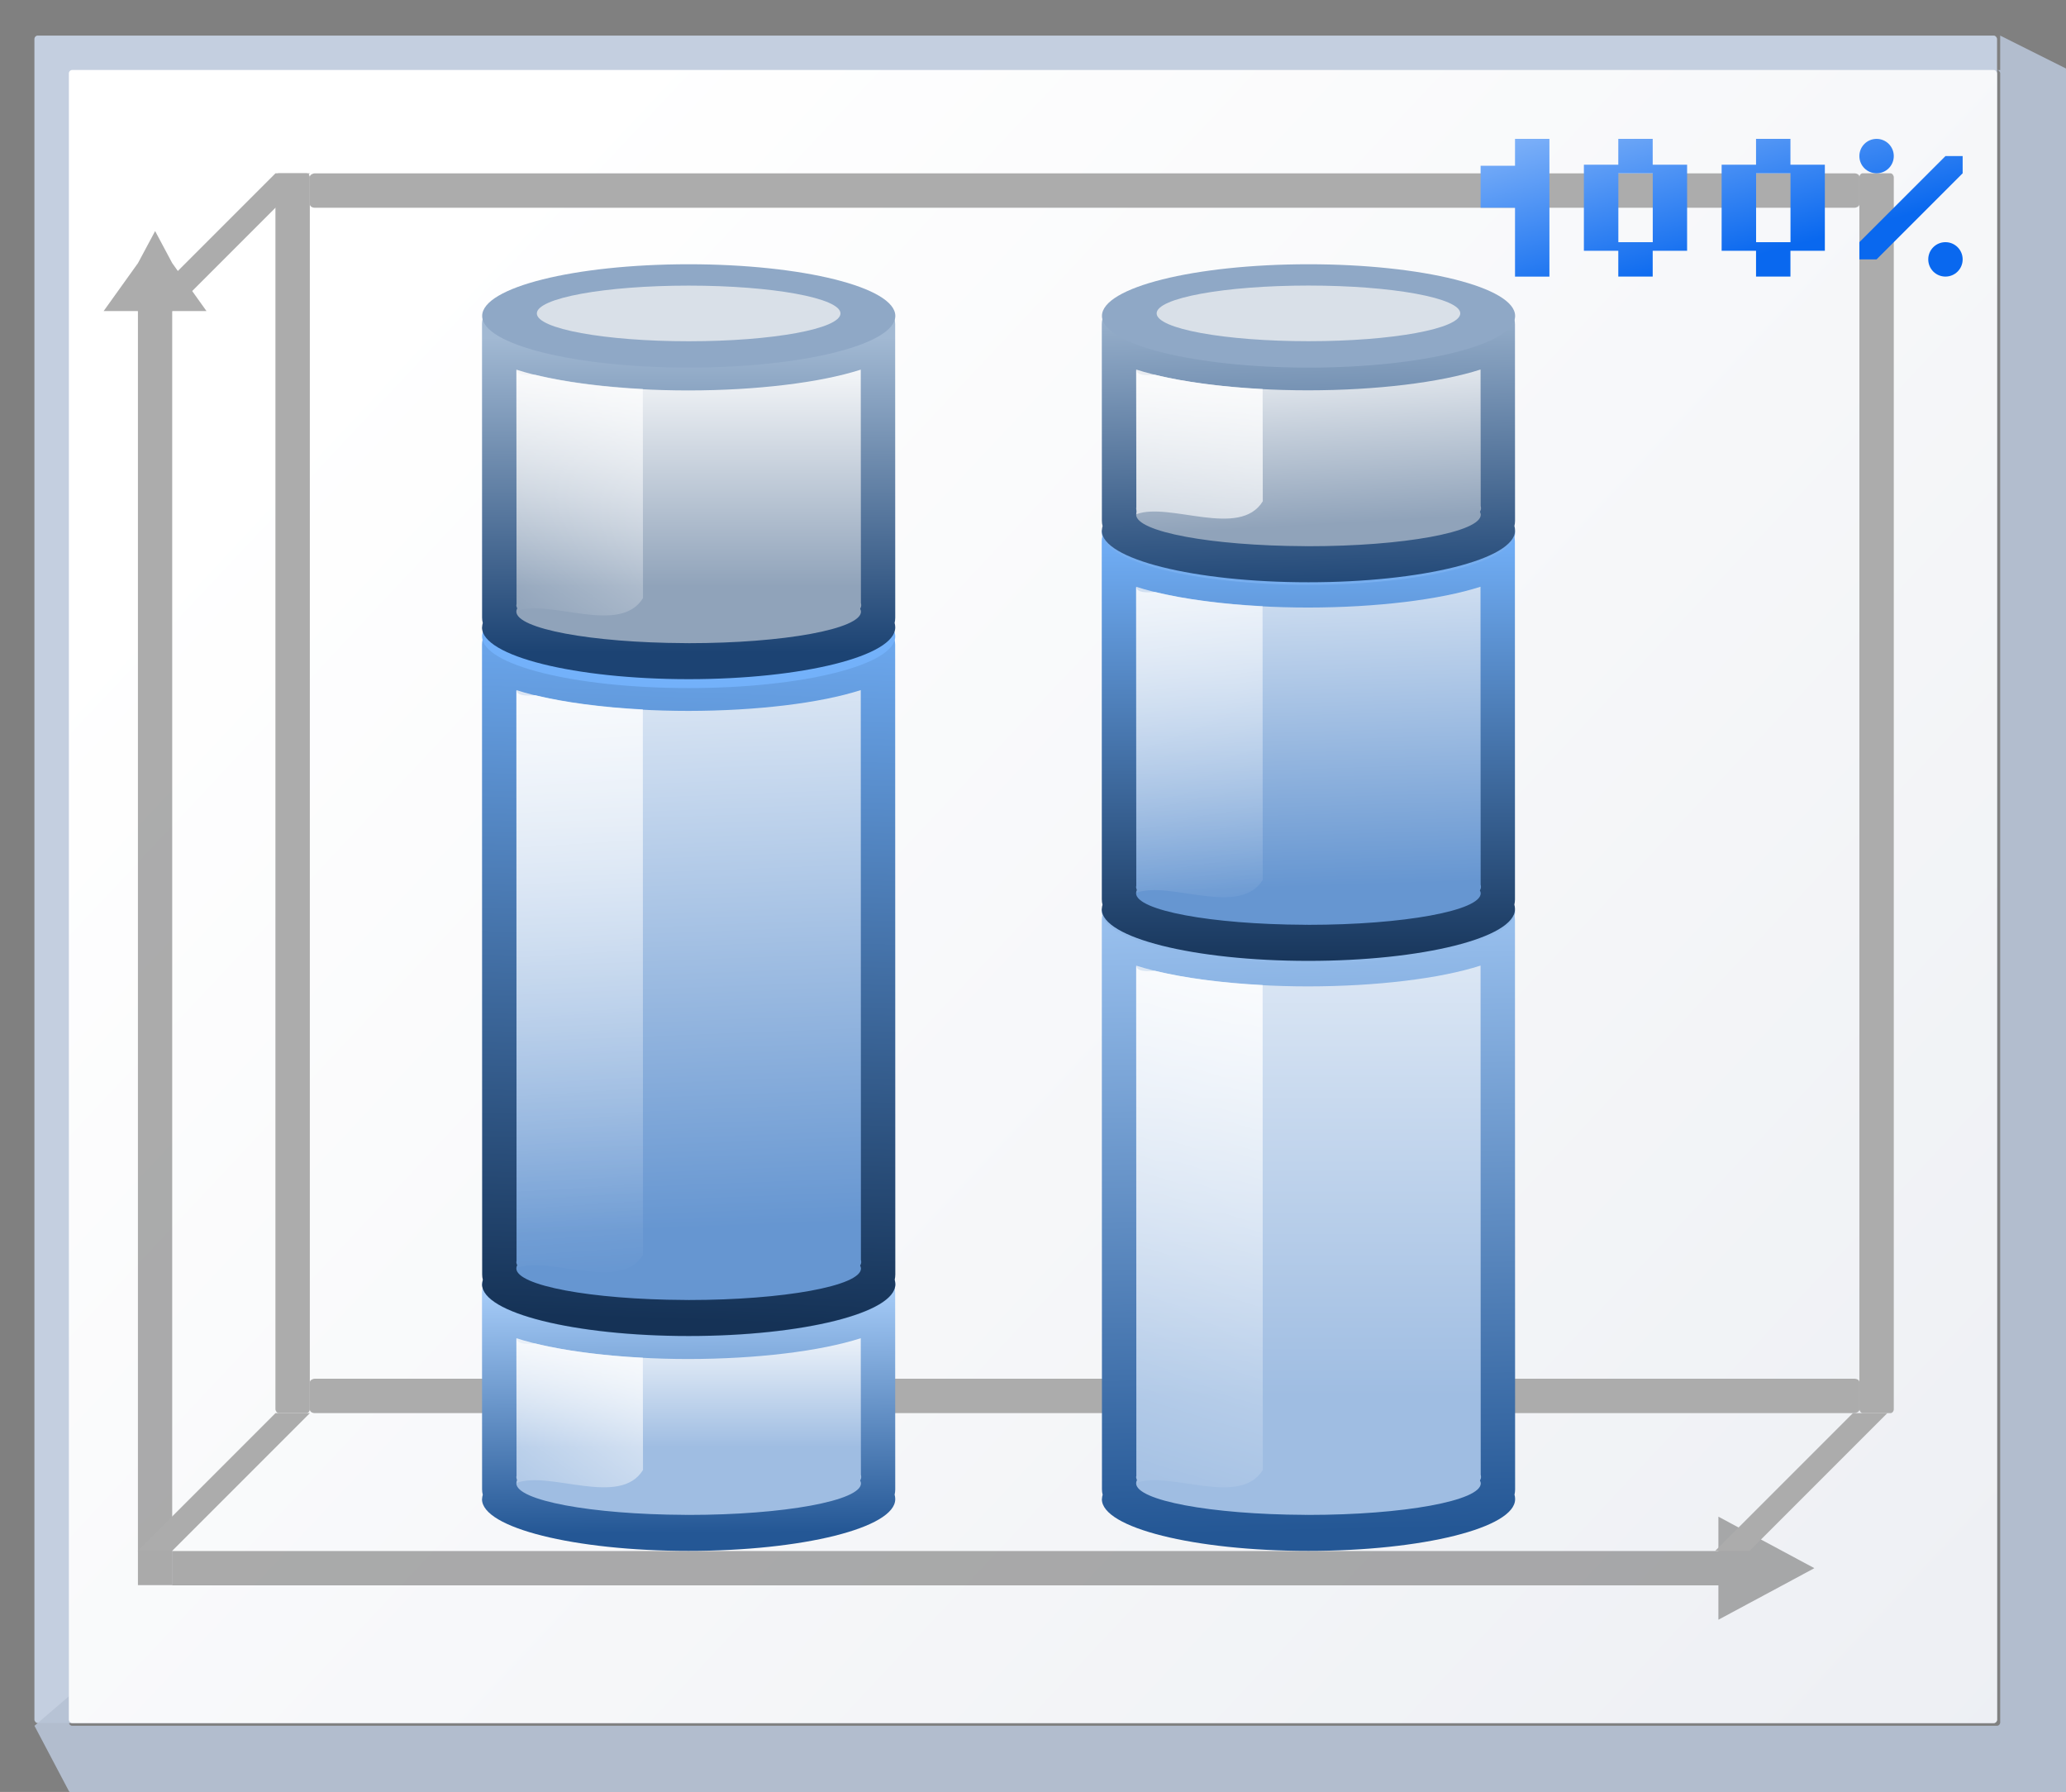 <svg height="111" viewBox="0 0 33.867 29.369" width="128" xmlns="http://www.w3.org/2000/svg" xmlns:xlink="http://www.w3.org/1999/xlink"><rect x="0" y="0" width="33.867" height="29.369" fill="#808080" stroke="none"/><linearGradient id="a" gradientUnits="userSpaceOnUse" x1="3.998" x2="47.999" y1="60" y2="60"><stop offset="0" stop-color="#1c4373"/><stop offset="1" stop-color="#a2b9d3"/></linearGradient><linearGradient id="b"><stop offset="0" stop-color="#90a3ba"/><stop offset="1" stop-color="#fff"/></linearGradient><linearGradient id="c"><stop offset="0" stop-color="#6696d1"/><stop offset="1" stop-color="#fff"/></linearGradient><linearGradient id="d" gradientUnits="userSpaceOnUse" x1="3.998" x2="47.999" y1="60" y2="60"><stop offset="0" stop-color="#153256"/><stop offset="1" stop-color="#76b5ff"/></linearGradient><linearGradient id="e" gradientUnits="userSpaceOnUse" x1="3.998" x2="47.999" y1="60" y2="60"><stop offset="0" stop-color="#245795"/><stop offset="1" stop-color="#afd4ff"/></linearGradient><linearGradient id="f"><stop offset="0" stop-color="#9fbde2"/><stop offset="1" stop-color="#fff"/></linearGradient><linearGradient id="g"><stop offset="0" stop-color="#fff"/><stop offset="1" stop-color="#fff" stop-opacity="0"/></linearGradient><linearGradient id="h" gradientUnits="userSpaceOnUse" x1="4.515" x2="40.639" y1="274.423" y2="308.289"><stop offset="0" stop-color="#fff"/><stop offset="1" stop-color="#e6e9ef"/></linearGradient><linearGradient id="i" gradientTransform="matrix(.085 0 0 .087 5.514 282.661)" gradientUnits="userSpaceOnUse" x1="35.804" x2="35.285" xlink:href="#e" y1="116.09" y2="67.125"/><linearGradient id="j" gradientUnits="userSpaceOnUse" x1="8.467" x2="8.467" xlink:href="#f" y1="291.349" y2="289.091"/><linearGradient id="k" gradientTransform="matrix(.078 0 0 .157 5.389 269.795)" gradientUnits="userSpaceOnUse" x1="28.322" x2="13.535" xlink:href="#g" y1="110.753" y2="143.286"/><linearGradient id="l" gradientTransform="matrix(.085 0 0 .087 5.514 282.661)" gradientUnits="userSpaceOnUse" x1="35.804" x2="41.664" xlink:href="#d" y1="116.09" y2="-28.202"/><linearGradient id="m" gradientUnits="userSpaceOnUse" x1="8.467" x2="7.902" xlink:href="#c" y1="291.349" y2="279.632"/><linearGradient id="n" gradientTransform="matrix(.078 0 0 .157 5.389 269.795)" gradientUnits="userSpaceOnUse" x1="10.477" x2="13.535" xlink:href="#g" y1="66.442" y2="143.286"/><linearGradient id="o" gradientTransform="matrix(.085 0 0 .087 5.514 282.661)" gradientUnits="userSpaceOnUse" x1="35.285" x2="35.285" xlink:href="#a" y1="126.472" y2="67.125"/><linearGradient id="p" gradientUnits="userSpaceOnUse" x1="8.467" x2="8.467" xlink:href="#b" y1="292.584" y2="288.633"/><linearGradient id="q" gradientTransform="matrix(.078 0 0 .157 5.389 269.795)" gradientUnits="userSpaceOnUse" x1="30.012" x2="13.535" xlink:href="#g" y1="104.838" y2="143.286"/><linearGradient id="r" gradientTransform="matrix(.085 0 0 .087 5.514 282.661)" gradientUnits="userSpaceOnUse" x1="35.804" x2="32.114" xlink:href="#e" y1="116.09" y2="-21.725"/><linearGradient id="s" gradientUnits="userSpaceOnUse" x1="7.905" x2="7.905" xlink:href="#f" y1="290.507" y2="279.176"/><linearGradient id="t" gradientTransform="matrix(.078 0 0 .157 5.389 269.795)" gradientUnits="userSpaceOnUse" x1="26.632" x2="13.535" xlink:href="#g" y1="74.839" y2="143.286"/><linearGradient id="u" gradientTransform="matrix(.085 0 0 .087 5.514 277.369)" gradientUnits="userSpaceOnUse" x1="35.804" x2="35.814" xlink:href="#d" y1="116.09" y2="29.658"/><linearGradient id="v" gradientUnits="userSpaceOnUse" x1="8.467" x2="8.186" xlink:href="#c" y1="286.057" y2="278.935"/><linearGradient id="w" gradientTransform="matrix(.078 0 0 .157 5.389 264.504)" gradientUnits="userSpaceOnUse" x1="8.884" x2="13.535" xlink:href="#g" y1="91.74" y2="143.286"/><linearGradient id="x" gradientTransform="matrix(.085 0 0 .087 5.514 282.661)" gradientUnits="userSpaceOnUse" x1="40.033" x2="38.457" xlink:href="#a" y1="62.031" y2="3.432"/><linearGradient id="y" gradientUnits="userSpaceOnUse" x1="8.373" x2="8.139" xlink:href="#b" y1="286.906" y2="283.619"/><linearGradient id="z" gradientTransform="matrix(.078 0 0 .157 5.389 269.795)" gradientUnits="userSpaceOnUse" x1="24.941" x2="13.535" xlink:href="#g" y1="79.064" y2="143.286"/><linearGradient id="A" gradientUnits="userSpaceOnUse" x1="27.186" x2="26.128" y1="272.25" y2="268.3"><stop offset="0" stop-color="#0968ef"/><stop offset="1" stop-color="#aecffc"/></linearGradient><g transform="translate(0 -267.631)"><rect fill="#c4cfe0" height="27.657" rx=".055" ry=".058" width="32.173" x=".564" y="268.214"/><path d="m123.73 2.201v2.135c-.067 0-.135-0-.201 0 .112.003.201.096.201.213v101.971c0 .118-.091.213-.205.213h-119.053c-.114 0-.207-.095-.207-.213v-1.613l-2.133 1.828 2.133 4.043.215.223h123.305l.213-.223v-106.221l-.213-.221h.213z" fill="#b6c2d4" fill-opacity=".917" transform="matrix(.265 0 0 .265 0 267.631)"/><rect fill="url(#h)" height="27.093" rx=".055" ry=".057" width="31.608" x="1.129" y="268.778"/><path d="m2.543 271.418-.281.525-.563.786h.562l0 20.881h.562l-0-20.881h.562l-.562-.786z" fill="#797979" opacity=".614"/><path d="m29.742 293.332-.524.282-1.049.563v-.563h-25.347v-.563h25.347v-.563l1.049.563z" fill="#797979" opacity=".614"/><g fill="#acacac"><rect height="25.4" rx=".055" ry=".082" transform="rotate(-90)" width=".564" x="-290.791" y="5.08"/><path d="m28.68 293.049 2.258-2.258h-.564l-2.258 2.258z" fill-rule="evenodd"/><path d="m2.822 272.729 2.258-2.258h-.564l-2.258 2.258z" fill-rule="evenodd"/><path d="m2.822 293.049 2.258-2.258h-.564l-2.258 2.258z" fill-rule="evenodd"/><rect height="20.32" rx=".055" ry=".066" width=".564" x="4.515" y="270.471"/><rect height="25.4" rx=".055" ry=".082" transform="rotate(-90)" width=".564" x="-271.036" y="5.08"/><rect height="20.32" rx=".055" ry=".066" width=".564" x="30.48" y="270.471"/></g><g transform="matrix(1.25 0 0 1 -.706 .007)"><path d="m7.291 288.394c-.225 0-.405.186-.405.417l.001 3.223c0.0.03.003.059.009.087-.005.022-.008.044-.009.067 0.0.001 0.0.001 0.0.002-0.0.002-.001.003-.001.005-.001.468 1.213.847 2.709.847 1.497 0 2.71-.379 2.71-.847-0-.001-0-.003-0-.004 0-.001 0-.001 0-.002-0-.023-.003-.046-.008-.069.005-.027.008-.056.008-.085l-.001-3.223c-0-.231-.181-.417-.405-.417z" fill="url(#i)"/><path d="m7.337 289.555.002 2.255c-.001.007-.002.013-.003.02 0.0.018.006.035.012.052-.008.017-.012.035-.012.052.001.281.98.51 2.207.517.006 0.0.012.001.018.001.003 0 .006-0.0.009-.001.009 0.0.017 0.0.026.001 1.248 0 2.26-.232 2.26-.517-.001-.015-.004-.031-.011-.046.008-.019.014-.038.014-.057-0-.013-.001-.026-.004-.039l-.002-2.237c-.532.214-1.368.34-2.258.341-.89-0-1.727-.127-2.259-.341z" fill="url(#j)"/><path d="m7.337 289.573.002 2.355c.435-.206 1.354.404 1.658-.212l-.002-1.84c-.536-.035-1.026-.116-1.411-.233-.137.014-.225.004-.243-.068z" fill="url(#k)"/><path d="m12.306 288.677c-0.0.468-1.213.847-2.709.847-1.496 0-2.709-.379-2.709-.847 0-.468 1.213-.847 2.709-.847 1.496 0 2.709.379 2.709.847z" fill="#80aadb"/><path d="m11.587 288.636c-0.0.252-.891.456-1.991.456-1.099 0-1.991-.204-1.991-.456 0-.252.891-.456 1.991-.456 1.099 0 1.991.204 1.991.456z" fill="#d9e0e8"/></g><g transform="matrix(1.25 0 0 1 -.706 -3.516)"><path d="m7.291 281.294c-.225 0-.405.186-.405.417l.002 10.324c0.0.03.003.059.009.087-.005.022-.008.044-.009.067 0.0.001 0.0.001 0.0.002-0.0.002-.001.003-.001.005-.001.468 1.213.847 2.709.847 1.497 0 2.71-.379 2.71-.847-0-.001-0-.003-0-.004 0-.001 0-.001 0-.002-0-.023-.003-.046-.008-.069.005-.027.008-.056.008-.085l-.002-10.324c-0-.231-.181-.417-.405-.417z" fill="url(#l)"/><path d="m7.337 282.455.002 9.356c-.001.007-.002.013-.003.02 0.0.018.006.035.012.052-.008.017-.012.035-.012.052.001.281.98.51 2.207.517.006 0.0.012.001.018.001.003 0 .006-0.0.009-.001.009 0.0.017 0.0.026.001 1.248 0 2.26-.232 2.26-.517-.001-.015-.004-.031-.011-.046.008-.019.014-.038.014-.057-0-.013-.001-.026-.004-.039l-.002-9.337c-.532.214-1.368.34-2.258.341-.89-0-1.727-.127-2.259-.341z" fill="url(#m)"/><path d="m7.337 282.472.002 9.455c.435-.206 1.354.404 1.658-.212l-.002-8.941c-.536-.035-1.026-.116-1.411-.233-.137.014-.225.004-.243-.068z" fill="url(#n)"/><path d="m12.305 281.577c-0.0.468-1.213.847-2.709.847-1.496 0-2.709-.379-2.709-.847 0-.468 1.213-.847 2.709-.847 1.496 0 2.709.379 2.709.847z" fill="#73b1fa"/><path d="m11.586 281.536c-0.0.252-.891.456-1.991.456-1.099 0-1.991-.204-1.991-.456 0-.252.891-.456 1.991-.456 1.099 0 1.991.204 1.991.456z" fill="#d9e0e8"/></g><g transform="matrix(1.25 0 0 1 -.706 -15.339)"><path d="m7.291 287.865c-.225 0-.405.186-.405.417l.001 4.811c0.0.03.003.059.009.087-.005.022-.008.044-.009.067 0.0.001 0.0.001 0.0.002-0.0.002-.001.003-.001.005-.001.468 1.213.847 2.709.847 1.497 0 2.71-.379 2.71-.847-0-.001-0-.003-0-.004 0-.001 0-.001 0-.002-0-.023-.003-.046-.008-.069.005-.027.008-.056.008-.085l-.001-4.811c-0-.231-.181-.417-.405-.417z" fill="url(#o)"/><path d="m7.337 289.026.002 3.843c-.001.007-.002.013-.003.02 0.0.018.006.035.012.052-.008.017-.012.035-.012.052.001.281.98.51 2.207.517.006 0.0.012.001.018.001.003 0 .006-0.0.009-.001.009 0.0.017 0.0.026.001 1.248 0 2.26-.232 2.26-.517-.001-.015-.004-.031-.011-.046.008-.019.014-.038.014-.057-0-.013-.001-.026-.004-.039l-.002-3.824c-.532.214-1.368.34-2.258.341-.89-0-1.727-.127-2.259-.341z" fill="url(#p)"/><path d="m12.306 288.148c-0.0.468-1.213.847-2.709.847-1.496 0-2.709-.379-2.709-.847 0-.468 1.213-.847 2.709-.847 1.496 0 2.709.379 2.709.847z" fill="#8fa8c6"/><path d="m11.587 288.107c-0.0.252-.891.456-1.991.456-1.099 0-1.991-.204-1.991-.456 0-.252.891-.456 1.991-.456 1.099 0 1.991.204 1.991.456z" fill="#d9e0e8"/><path d="m7.337 289.043.002 3.942c.435-.206 1.354.404 1.658-.212l-.002-3.428c-.536-.035-1.026-.116-1.411-.233-.137.014-.225.004-.243-.068z" fill="url(#q)"/></g><g transform="matrix(1.25 0 0 1 9.454 .007)"><path d="m7.291 282.286c-.225 0-.405.186-.405.417l.002 9.331c0.0.03.003.059.009.087-.005.022-.008.044-.009.067 0.0.001 0.0.001 0.0.002-0.0.002-.001.003-.001.005-.001.468 1.213.847 2.709.847 1.497 0 2.71-.379 2.71-.847-0-.001-0-.003-0-.004 0-.001 0-.001 0-.002-0-.023-.003-.046-.008-.069.005-.027.008-.056.008-.085l-.002-9.331c-0-.231-.181-.417-.405-.417z" fill="url(#r)"/><path d="m7.337 283.447.002 8.363c-.001.007-.002.013-.003.02 0.0.018.006.035.012.052-.008.017-.012.035-.012.052.001.281.98.51 2.207.517.006 0.0.012.001.018.001.003 0 .006-0.0.009-.001.009 0.0.017 0.0.026.001 1.248 0 2.26-.232 2.26-.517-.001-.015-.004-.031-.011-.046.008-.019.014-.038.014-.057-0-.013-.001-.026-.004-.039l-.002-8.344c-.532.214-1.368.34-2.258.341-.89-0-1.727-.127-2.259-.341z" fill="url(#s)"/><path d="m7.337 283.465.002 8.463c.435-.206 1.354.404 1.658-.212l-.002-7.948c-.536-.035-1.026-.116-1.411-.233-.137.014-.225.004-.243-.068z" fill="url(#t)"/><path d="m12.305 282.57c-0.0.468-1.213.847-2.709.847-1.496 0-2.709-.379-2.709-.847 0-.468 1.213-.847 2.709-.847 1.496 0 2.709.379 2.709.847z" fill="#92bae9"/><path d="m11.586 282.528c-0.0.252-.891.456-1.991.456-1.099 0-1.991-.204-1.991-.456 0-.252.891-.456 1.991-.456 1.099 0 1.991.204 1.991.456z" fill="#d9e0e8"/></g><g transform="matrix(1.25 0 0 1 9.453 -3.843)"><path d="m7.291 279.928c-.225 0-.405.186-.405.417l.001 5.869c0.0.03.003.059.009.087-.005.022-.008.044-.009.067 0.0.001 0.0.001 0.0.002-0.0.002-.001.003-.001.005-.001.468 1.213.847 2.709.847 1.497 0 2.71-.379 2.71-.847-0-.001-0-.003-0-.004 0-.001 0-.001 0-.002-0-.023-.003-.046-.008-.069.005-.027.008-.056.008-.085l-.001-5.869c-0-.231-.181-.417-.405-.417z" fill="url(#u)"/><path d="m7.337 281.088.002 4.901c-.001.007-.002.013-.003.02 0.0.018.006.035.012.052-.008.017-.012.035-.012.052.001.281.98.51 2.207.517.006 0.0.012.001.018.001.003 0 .006-0.0.009-.001.009 0.0.017 0.0.026.001 1.248 0 2.26-.232 2.26-.517-.001-.015-.004-.031-.011-.046.008-.019.014-.038.014-.057-0-.013-.001-.026-.004-.039l-.002-4.882c-.532.214-1.368.34-2.258.341-.89-0-1.727-.127-2.259-.341z" fill="url(#v)"/><path d="m7.337 281.106.002 5.001c.435-.206 1.354.404 1.658-.212l-.002-4.486c-.536-.035-1.026-.116-1.411-.233-.137.014-.225.004-.243-.068z" fill="url(#w)"/><path d="m12.306 280.211c-0.0.468-1.213.847-2.709.847-1.496 0-2.709-.379-2.709-.847 0-.468 1.213-.847 2.709-.847 1.496 0 2.709.379 2.709.847z" fill="#77aeef"/><path d="m11.587 280.169c-0.0.252-.891.456-1.991.456-1.099 0-1.991-.204-1.991-.456 0-.252.891-.456 1.991-.456 1.099 0 1.991.204 1.991.456z" fill="#d9e0e8"/></g><g transform="matrix(1.25 0 0 1 9.454 -10.577)"><path d="m7.291 283.103c-.225 0-.405.186-.405.417l.001 3.223c0.0.03.003.059.009.087-.005.022-.008.044-.009.067 0.0.001 0.0.001 0.0.002-0.0.002-.001.003-.001.005-.001.468 1.213.847 2.709.847 1.497 0 2.71-.379 2.71-.847-0-.001-0-.003-0-.004 0-.001 0-.001 0-.002-0-.023-.003-.046-.008-.069.005-.027.008-.056.008-.085l-.001-3.223c-0-.231-.181-.417-.405-.417z" fill="url(#x)"/><path d="m7.337 284.263.002 2.255c-.001.007-.002.013-.003.02 0.0.018.006.035.012.052-.008.017-.012.035-.012.052.001.281.98.51 2.207.517.006 0.0.012.001.018.001.003 0 .006-0.0.009-.001.009 0.0.017 0.0.026.001 1.248 0 2.26-.232 2.26-.517-.001-.015-.004-.031-.011-.046.008-.019.014-.038.014-.057-0-.013-.001-.026-.004-.039l-.002-2.237c-.532.214-1.368.34-2.258.341-.89-0-1.727-.127-2.259-.341z" fill="url(#y)"/><path d="m7.337 284.281.002 2.355c.435-.206 1.354.404 1.658-.212l-.002-1.84c-.536-.035-1.026-.116-1.411-.233-.137.014-.225.004-.243-.068z" fill="url(#z)"/><path d="m12.306 283.386c-0.0.468-1.213.847-2.709.847-1.496 0-2.709-.379-2.709-.847 0-.468 1.213-.847 2.709-.847 1.496 0 2.709.379 2.709.847z" fill="#8fa8c6"/><path d="m11.587 283.344c-0.0.252-.891.456-1.991.456-1.099 0-1.991-.204-1.991-.456 0-.252.891-.456 1.991-.456 1.099 0 1.991.204 1.991.456z" fill="#d9e0e8"/></g><path d="m24.835 269.907v.441h-.564v.688h.564v1.129h.564v-2.258zm1.693 0v.423h-.564v1.411h.564v.423h.564v-.423h.564v-1.411h-.564v-.423zm2.258 0v.423h-.564v1.411h.564v.423h.564v-.423h.564v-1.411h-.564v-.423zm1.976 0c-.156 0-.282.126-.282.282 0 .156.126.282.282.282.156 0 .282-.126.282-.282 0-.156-.126-.282-.282-.282zm1.129.282-1.411 1.411v.282h.282l1.411-1.411v-.282zm-5.362.282h.564v1.129h-.564zm2.258 0h.564v1.129h-.564zm3.104 1.129c-.156 0-.282.126-.282.282 0 .156.126.282.282.282.156 0 .282-.126.282-.282 0-.156-.126-.282-.282-.282z" fill="url(#A)"/></g></svg>